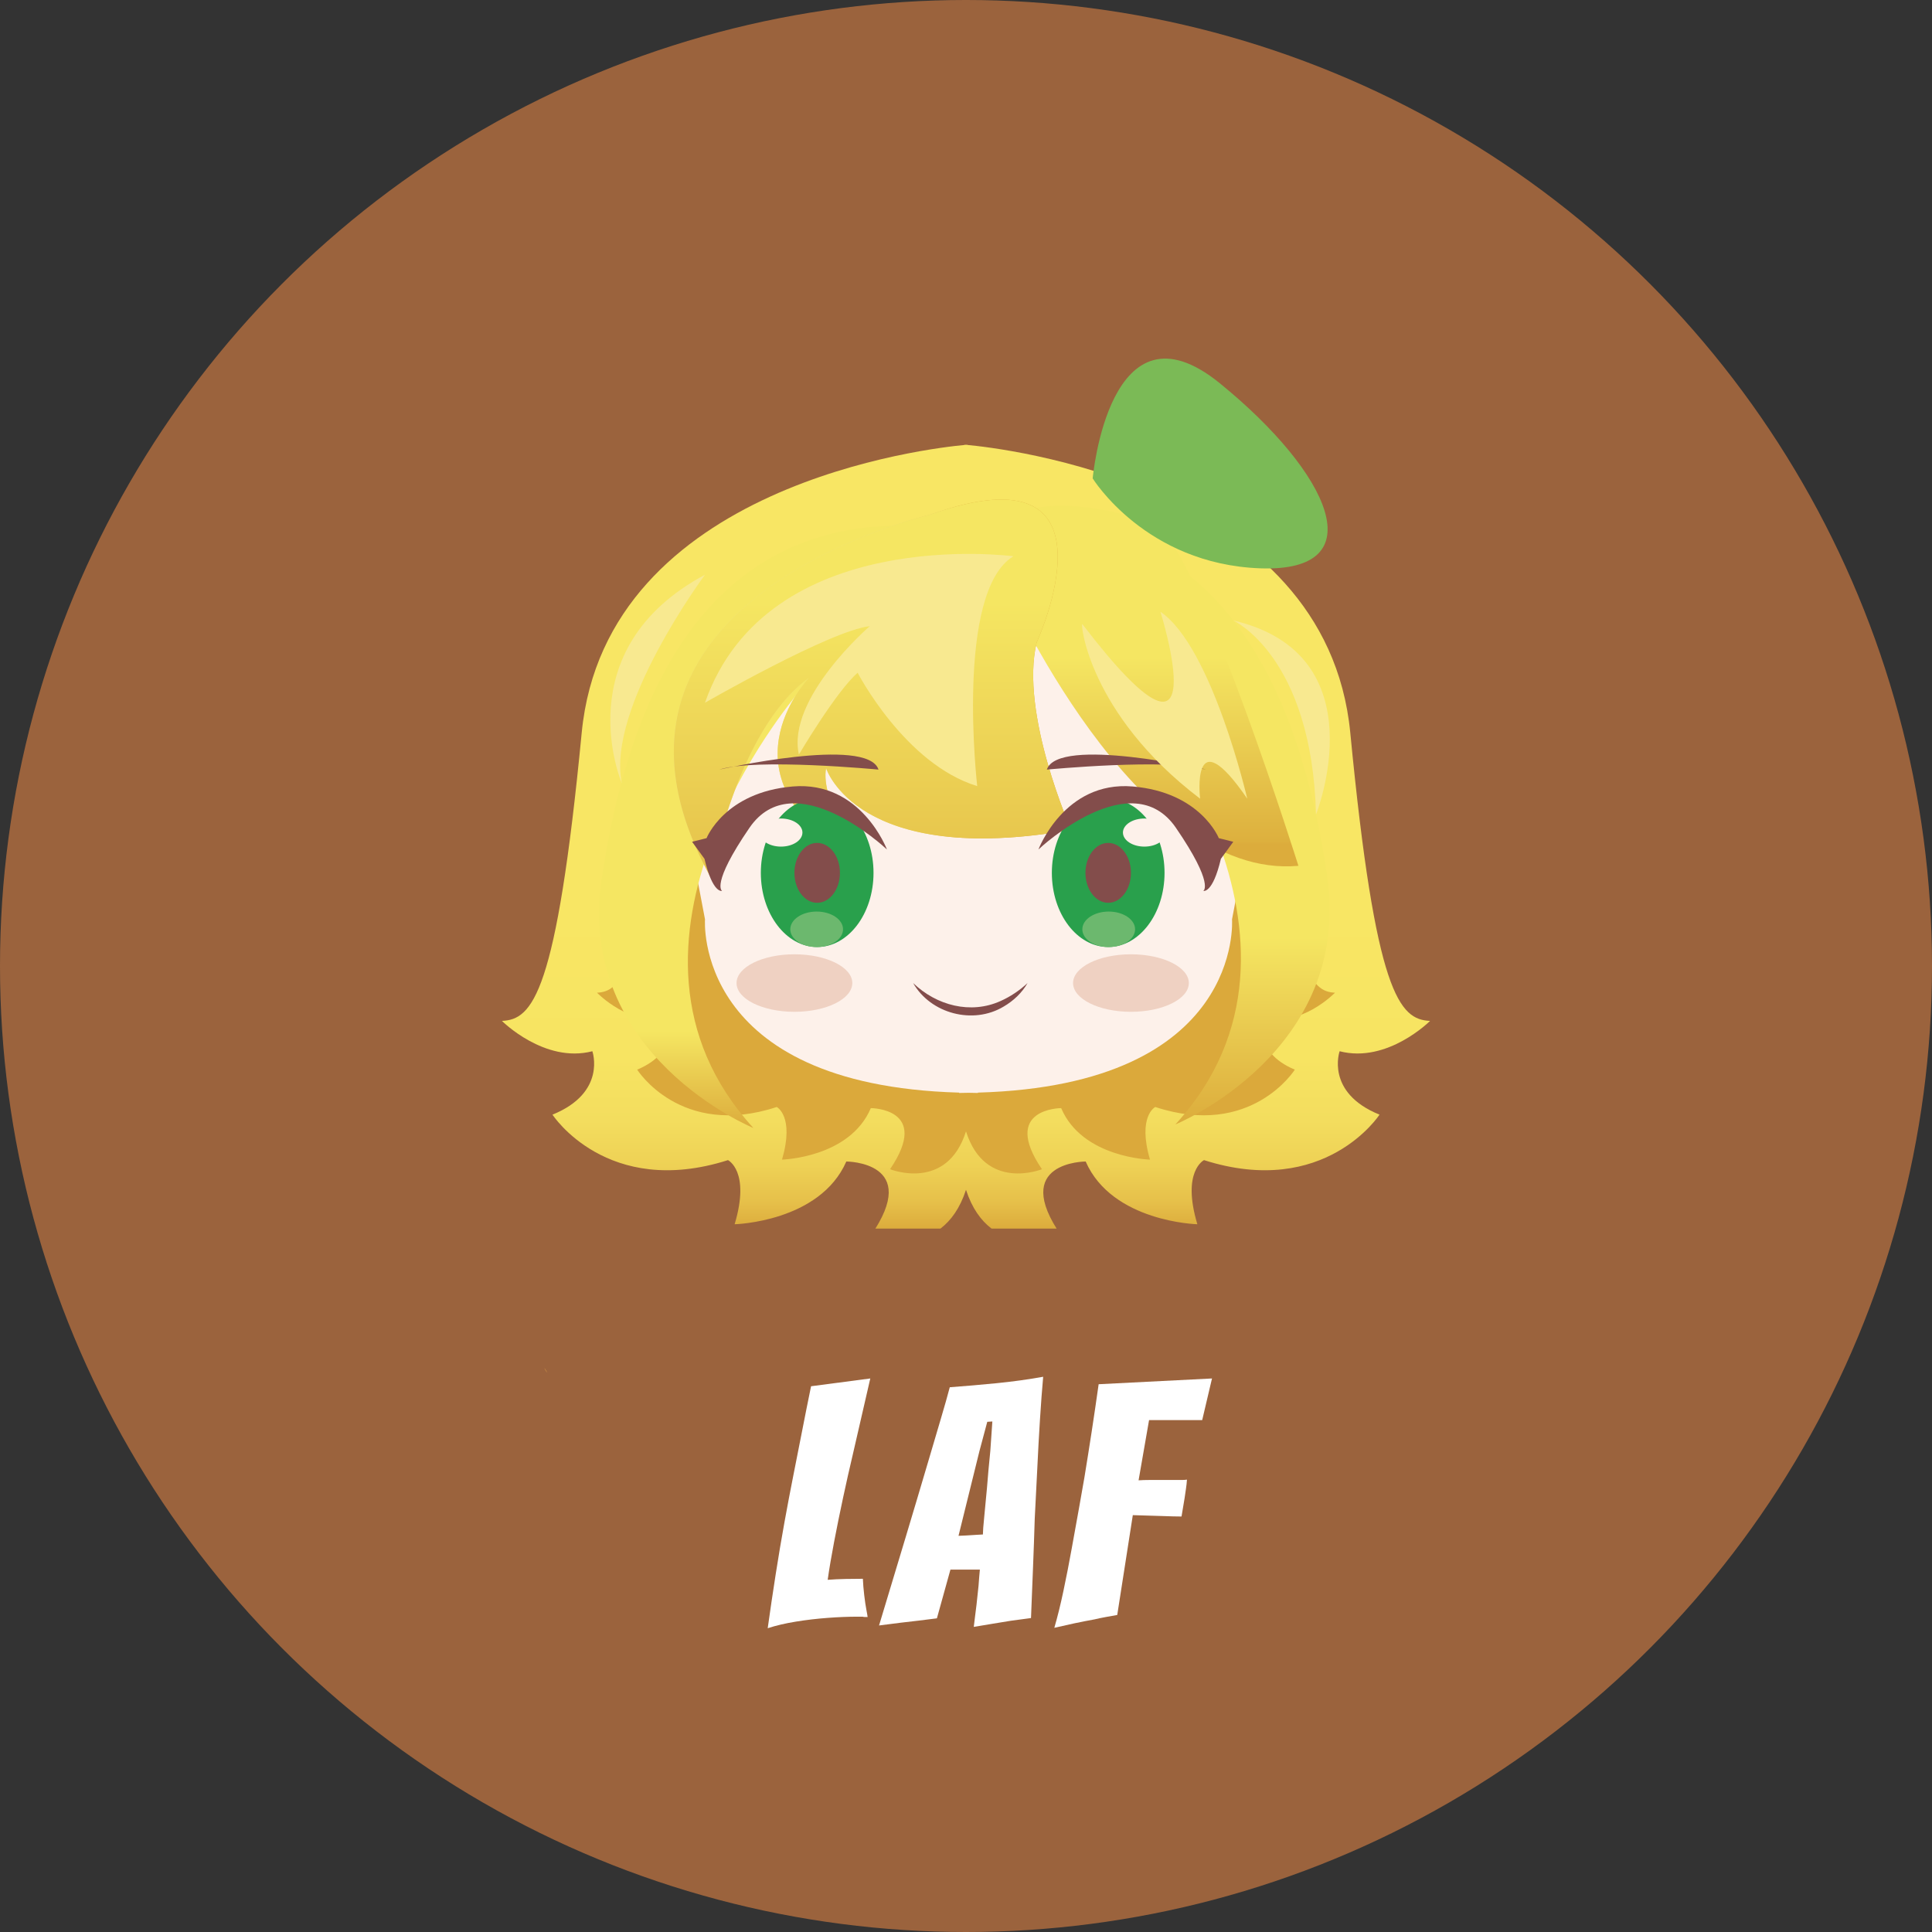 <?xml version="1.0" encoding="UTF-8"?>
<svg id="Capa_2" data-name="Capa 2" xmlns="http://www.w3.org/2000/svg" xmlns:xlink="http://www.w3.org/1999/xlink" viewBox="0 0 752.3 752.3">
  <rect x="0" y="0" width="752.3" height="752.3" fill="#333333" stroke="none"/>
  <defs>
    <style>
      .cls-1 {
        fill: #7bba56;
      }

      .cls-2 {
        fill: #29a04c;
      }

      .cls-3 {
        fill: #efd1c2;
      }

      .cls-4 {
        fill: url(#Degradado_sin_nombre_83);
      }

      .cls-5 {
        fill: url(#Degradado_sin_nombre_69);
      }

      .cls-6 {
        fill: #fff;
      }

      .cls-7 {
        fill: #fdf1ea;
      }

      .cls-8 {
        fill: none;
      }

      .cls-9 {
        fill: #f8e990;
      }

      .cls-10 {
        fill: url(#Degradado_sin_nombre_71);
      }

      .cls-11 {
        clip-path: url(#clippath-1);
      }

      .cls-12 {
        fill: url(#Degradado_sin_nombre_32);
      }

      .cls-13 {
        fill: #9b633d;
      }

      .cls-14 {
        fill: url(#Degradado_sin_nombre_75);
      }

      .cls-15 {
        fill: url(#Degradado_sin_nombre_77);
      }

      .cls-16 {
        fill: #dba93b;
      }

      .cls-17 {
        fill: #6cb86e;
      }

      .cls-18 {
        fill: #f4b54b;
      }

      .cls-19 {
        clip-path: url(#clippath);
      }

      .cls-20 {
        fill: #834d4b;
      }
    </style>
    <clipPath id="clippath">
      <path class="cls-8" d="M521.64,409.34c18.64,4.83,35.21-11.81,35.21-11.81-11.91-.54-21.23-10.2-31.06-112.18-9.35-96.93-136.54-110.94-149.13-112.09v-.09s-.18.01-.51.04c-.32-.03-.51-.04-.51-.04v.09c-12.58,1.15-139.78,15.17-149.13,112.09-9.84,101.98-19.16,111.64-31.06,112.18,0,0,16.57,16.64,35.21,11.81,0,0,5.69,16.1-15.53,24.69,0,0,21.23,32.74,68.34,17.71,0,0,8.8,4.31,2.59,24.97,0,0,33.13-.81,43.49-24.43,0,0,29.72,0,9.42,28.98,0,0,27.78,10.87,37.18-17.96,9.41,28.83,37.18,17.96,37.18,17.96-20.29-28.98,9.42-28.98,9.42-28.98,10.35,23.62,43.49,24.43,43.49,24.43-6.21-20.66,2.59-24.97,2.59-24.97,47.11,15.03,68.34-17.71,68.34-17.71-21.23-8.59-15.53-24.69-15.53-24.69Z"/>
    </clipPath>
    <linearGradient id="Degradado_sin_nombre_83" data-name="Degradado sin nombre 83" x1="384.02" y1="128.44" x2="384.02" y2="478.4" gradientUnits="userSpaceOnUse">
      <stop offset=".63" stop-color="#f8e664"/>
      <stop offset=".81" stop-color="#f7e462"/>
      <stop offset=".88" stop-color="#f3dd5e"/>
      <stop offset=".93" stop-color="#eed155"/>
      <stop offset=".97" stop-color="#e6c04a"/>
      <stop offset="1" stop-color="#dcac3c"/>
    </linearGradient>
    <linearGradient id="Degradado_sin_nombre_71" data-name="Degradado sin nombre 71" x1="310.2" y1="204.61" x2="310.2" y2="439.22" gradientUnits="userSpaceOnUse">
      <stop offset=".24" stop-color="#f5e662"/>
      <stop offset=".84" stop-color="#f5e662"/>
      <stop offset="1" stop-color="#dcac3c"/>
    </linearGradient>
    <linearGradient id="Degradado_sin_nombre_69" data-name="Degradado sin nombre 69" x1="440.85" y1="203.23" x2="440.85" y2="437.84" gradientUnits="userSpaceOnUse">
      <stop offset=".69" stop-color="#f5e662"/>
      <stop offset="1" stop-color="#dcac3c"/>
    </linearGradient>
    <linearGradient id="Degradado_sin_nombre_77" data-name="Degradado sin nombre 77" x1="446.1" y1="196.96" x2="446.1" y2="337.35" gradientUnits="userSpaceOnUse">
      <stop offset=".42" stop-color="#f5e662"/>
      <stop offset=".93" stop-color="#ddb03e"/>
      <stop offset=".94" stop-color="#dcac3c"/>
    </linearGradient>
    <linearGradient id="Degradado_sin_nombre_32" data-name="Degradado sin nombre 32" x1="262.38" y1="267.95" x2="417.11" y2="267.95" gradientUnits="userSpaceOnUse">
      <stop offset=".35" stop-color="#eee17e"/>
      <stop offset=".51" stop-color="#eddf7b"/>
      <stop offset=".58" stop-color="#ebd974"/>
      <stop offset=".64" stop-color="#e8cf68"/>
      <stop offset=".68" stop-color="#e3c156"/>
      <stop offset=".72" stop-color="#ddae3f"/>
      <stop offset=".72" stop-color="#dcac3c"/>
    </linearGradient>
    <clipPath id="clippath-1">
      <path class="cls-12" d="M362.44,200.31c-1.34.48-144.82,33.38-85.84,141.07,0,0,10.07-56.96,38.36-77.43,0,0-37.88,39.61,20.14,71.2,0,0-15.83-23.59-13.43-36.05,0,0,11.99,38.72,95.43,24.03,0,0-20.14-45.39-13.43-72.98,0,0,35.49-76.99-41.24-49.84Z"/>
    </clipPath>
    <linearGradient id="Degradado_sin_nombre_75" data-name="Degradado sin nombre 75" x1="399.92" y1="87.57" x2="399.92" y2="437.52" gradientUnits="userSpaceOnUse">
      <stop offset=".42" stop-color="#f5e662"/>
      <stop offset=".91" stop-color="#dcac3c"/>
    </linearGradient>
  </defs>
  <g id="Capa_4" data-name="Capa 4">
    <g>
      <circle class="cls-13" cx="376.15" cy="376.15" r="376.15"/>
      <g>
        <path class="cls-6" d="M298.94,634c.97-6.94,2-13.92,3.1-20.95,1.1-7.03,2.24-13.81,3.43-20.36,1.19-6.54,2.31-12.45,3.36-17.72,1.14-5.71,2.28-11.51,3.43-17.39,1.14-5.88,2.33-11.81,3.56-17.79l23.06-3.03-6.85,29.78c-1.23,5.18-2.48,10.74-3.75,16.67-1.27,5.93-2.44,11.66-3.49,17.19-1.05,5.53-1.89,10.45-2.5,14.76,2.19-.17,4.55-.28,7.05-.33,2.5-.04,4.72-.07,6.65-.07.09,2.02.26,4.15.53,6.39.26,2.24.55,4.17.86,5.8.31,1.63.46,2.53.46,2.7h-.99c-.31,0-.64-.04-.99-.13h-2.11c-3.43,0-7.23.15-11.4.46-4.17.31-8.3.79-12.38,1.45-4.08.66-7.75,1.51-11,2.57Z"/>
        <path class="cls-6" d="M379.18,633.47c.17-1.49.35-2.94.53-4.35.17-1.4.35-2.81.53-4.22l.79-7.38c.09-1.23.17-2.37.26-3.43.09-1.05.17-2.02.26-2.9h-11.46l-5.27,18.97c-1.93.26-4.22.55-6.85.86-2.63.31-5.09.59-7.38.86-1.41.18-2.79.35-4.15.53-1.36.18-2.74.35-4.15.53l10.41-34.52c1.23-4.13,2.64-8.83,4.22-14.1s3.18-10.67,4.81-16.21c1.62-5.53,3.16-10.74,4.61-15.61,1.45-4.88,2.61-8.98,3.49-12.32,5.97-.44,12.06-.97,18.25-1.58,6.19-.61,12.23-1.45,18.12-2.5-.44,4.92-.86,10.47-1.25,16.67s-.75,12.58-1.05,19.17c-.31,6.59-.64,13.09-.99,19.5-.18,6.06-.4,12.32-.66,18.78s-.53,13.07-.79,19.83c-1.32.18-2.64.35-3.95.53-1.32.18-2.63.35-3.95.53-2.2.35-4.61.75-7.25,1.19-2.64.44-5.01.84-7.12,1.19ZM373.25,598.03c.53,0,1.51-.04,2.96-.13,1.45-.09,2.83-.17,4.15-.26,1.32-.09,2.11-.13,2.37-.13,0-1.14.17-3.47.53-6.98.35-3.51.7-7.2,1.05-11.07.17-2.28.37-4.63.59-7.05.22-2.42.46-4.9.72-7.44l.79-11.46-1.98.13-3.03,11.33-8.17,33.07Z"/>
        <path class="cls-6" d="M410.54,633.87c1.23-4.22,2.42-9.03,3.56-14.43,1.14-5.4,2.22-10.91,3.23-16.54,1.01-5.62,1.95-10.85,2.83-15.68.88-4.83,1.58-8.83,2.11-11.99.96-5.88,1.91-11.84,2.83-17.85.92-6.02,1.82-12.14,2.7-18.38l44.14-2.24-3.82,16.21h-20.69l-4.08,23.45c1.4-.09,2.74-.13,4.02-.13h12.71c.79,0,1.49-.04,2.11-.13-.09,1.23-.22,2.44-.4,3.62-.18,1.19-.35,2.39-.53,3.62l-1.19,7.11c-1.84,0-4.5-.07-7.97-.2-3.47-.13-7.14-.24-11-.33l-6.06,38.87c-1.5.26-2.96.53-4.41.79-1.45.26-2.92.57-4.41.92-2.46.44-5.14.97-8.04,1.58-2.9.62-5.45,1.19-7.64,1.71Z"/>
      </g>
    </g>
    <g>
      <path class="cls-18" d="M211.97,532.65l1.17,1.88c-.49-.53-.88-1.16-1.17-1.88Z"/>
      <g class="cls-19">
        <rect class="cls-4" x="156.44" y="128.44" width="455.16" height="349.96"/>
      </g>
      <path class="cls-16" d="M491.84,396.24c14.82,3.97,27.99-9.69,27.99-9.69-9.47-.44-16.88-8.37-24.7-92.09-7.43-79.57-108.57-91.07-118.58-92.02v-.07s-.15.01-.4.03c-.26-.02-.4-.03-.4-.03v.07c-10.01.94-111.15,12.45-118.58,92.02-7.82,83.71-15.23,91.65-24.7,92.09,0,0,13.17,13.66,27.99,9.69,0,0,4.53,13.22-12.35,20.27,0,0,16.88,26.88,54.34,14.54,0,0,7,3.54,2.06,20.49,0,0,26.35-.67,34.58-20.05,0,0,23.63,0,7.49,23.79,0,0,22.09,8.92,29.57-14.74,7.48,23.67,29.57,14.74,29.57,14.74-16.14-23.79,7.49-23.79,7.49-23.79,8.23,19.39,34.58,20.05,34.58,20.05-4.94-16.96,2.06-20.49,2.06-20.49,37.46,12.34,54.34-14.54,54.34-14.54-16.88-7.05-12.35-20.27-12.35-20.27Z"/>
      <path class="cls-7" d="M420.71,213.79h-87.15c-102.52,10.98-62.26,127.23-62.26,127.23l3.22,16.96s-4.78,64.55,98.95,67.47v.14c1.26,0,2.43-.05,3.66-.07,1.23.02,2.4.07,3.66.07v-.14c103.73-2.93,98.95-67.47,98.95-67.47l3.22-16.96s40.25-116.26-62.26-127.23Z"/>
      <path class="cls-10" d="M310.54,270.1c-1.61,2.06-82.66,97.67-17.18,169.12,0,0-69.24-28.27-59.04-97.15,10.2-68.88,39.72-141.88,124.52-137.25,84.81,4.63-48.31,65.28-48.31,65.28Z"/>
      <path class="cls-5" d="M440.51,268.72c1.61,2.06,82.66,97.67,17.18,169.12,0,0,69.24-28.27,59.04-97.15-10.2-68.88-39.72-141.88-124.52-137.25-84.81,4.63,48.31,65.28,48.31,65.28Z"/>
      <path class="cls-15" d="M390.73,226.55c.75,1.43,51.26,116.37,114.86,110.59,0,0-35.9-114.15-53.08-130.17-11.41-10.64-83.79-22.25-61.79,19.58Z"/>
      <ellipse class="cls-3" cx="440.38" cy="382.79" rx="22.54" ry="11.2"/>
      <path class="cls-20" d="M355.57,382.79c9.08,8.74,22.42,12.29,34.1,6.97,3.75-1.68,7.28-4.03,10.45-6.97-2.15,3.78-5.47,6.92-9.33,9.17-11.85,7.12-28.38,2.8-35.22-9.17h0Z"/>
      <g>
        <path class="cls-12" d="M362.44,200.31c-1.34.48-144.82,33.38-85.84,141.07,0,0,10.07-56.96,38.36-77.43,0,0-37.88,39.61,20.14,71.2,0,0-15.83-23.59-13.43-36.05,0,0,11.99,38.72,95.43,24.03,0,0-20.14-45.39-13.43-72.98,0,0,35.49-76.99-41.24-49.84Z"/>
        <g class="cls-11">
          <rect class="cls-14" x="172.34" y="87.57" width="455.16" height="349.96"/>
        </g>
      </g>
      <g>
        <ellipse class="cls-2" cx="431.52" cy="339.88" rx="21.94" ry="28.88"/>
        <ellipse class="cls-20" cx="431.52" cy="339.88" rx="8.86" ry="11.66"/>
        <path class="cls-20" d="M404.35,330.79c.81-.81,36.25-33.71,53.54-8.45,15.16,22.14,10.67,24.56,10.67,24.56,0,0,3.62,1.21,6.84-12.48l4.83-6.64-5.64-1.41s-7.04-17.91-33.61-20.13c-26.57-2.21-36.63,24.56-36.63,24.56Z"/>
        <ellipse class="cls-7" cx="445.61" cy="324.19" rx="8.35" ry="5.47"/>
        <ellipse class="cls-17" cx="431.72" cy="361.86" rx="10.27" ry="6.91"/>
        <path class="cls-20" d="M407.63,299.67s47.77-4.56,61.99,0c0,0-57.7-13.15-61.99,0Z"/>
      </g>
      <ellipse class="cls-3" cx="309.34" cy="382.79" rx="22.54" ry="11.2"/>
      <g>
        <ellipse class="cls-2" cx="318.2" cy="339.88" rx="21.94" ry="28.88"/>
        <ellipse class="cls-20" cx="318.2" cy="339.88" rx="8.86" ry="11.66"/>
        <path class="cls-20" d="M345.37,330.79c-.81-.81-36.25-33.71-53.54-8.45-15.16,22.14-10.67,24.56-10.67,24.56,0,0-3.62,1.21-6.84-12.48l-4.83-6.64,5.64-1.41s7.04-17.91,33.61-20.13c26.57-2.21,36.63,24.56,36.63,24.56Z"/>
        <ellipse class="cls-7" cx="304.11" cy="324.19" rx="8.35" ry="5.47"/>
        <ellipse class="cls-17" cx="318" cy="361.86" rx="10.27" ry="6.91"/>
        <path class="cls-20" d="M342.08,299.67s-47.77-4.56-61.99,0c0,0,57.7-13.15,61.99,0Z"/>
      </g>
      <path class="cls-1" d="M425.48,186.28s6.44-72.06,49.51-37.04c43.07,35.02,60.52,73.67,15.77,72.06-44.75-1.61-65.28-35.02-65.28-35.02Z"/>
      <path class="cls-9" d="M274.52,273.63s48.98-28.18,64.14-29.79c0,0-32.47,28.03-27.58,49.98,0,0,14.43-24.48,22.88-31.86,0,0,18.38,35.55,46.56,44.14,0,0-8.72-75.68,14.09-89.5,0,0-95.67-12.75-120.1,57.03Z"/>
      <path class="cls-9" d="M421.46,243.04c-.88-1.15,2.21,34.82,45.85,67.96,0,0-3.78-32.28,18.36,0,0,0-13.69-59.1-33.81-72.79,0,0,23.75,75.48-30.39,4.83Z"/>
      <path class="cls-9" d="M274.52,223.79s-38.47,51.77-32.39,81.21c0,0-22.23-51.93,32.39-81.21Z"/>
      <path class="cls-9" d="M480.23,241.6s30.64,13.93,32.21,75.56c0,0,24.82-62.24-32.21-75.56Z"/>
    </g>
  </g>
</svg>
